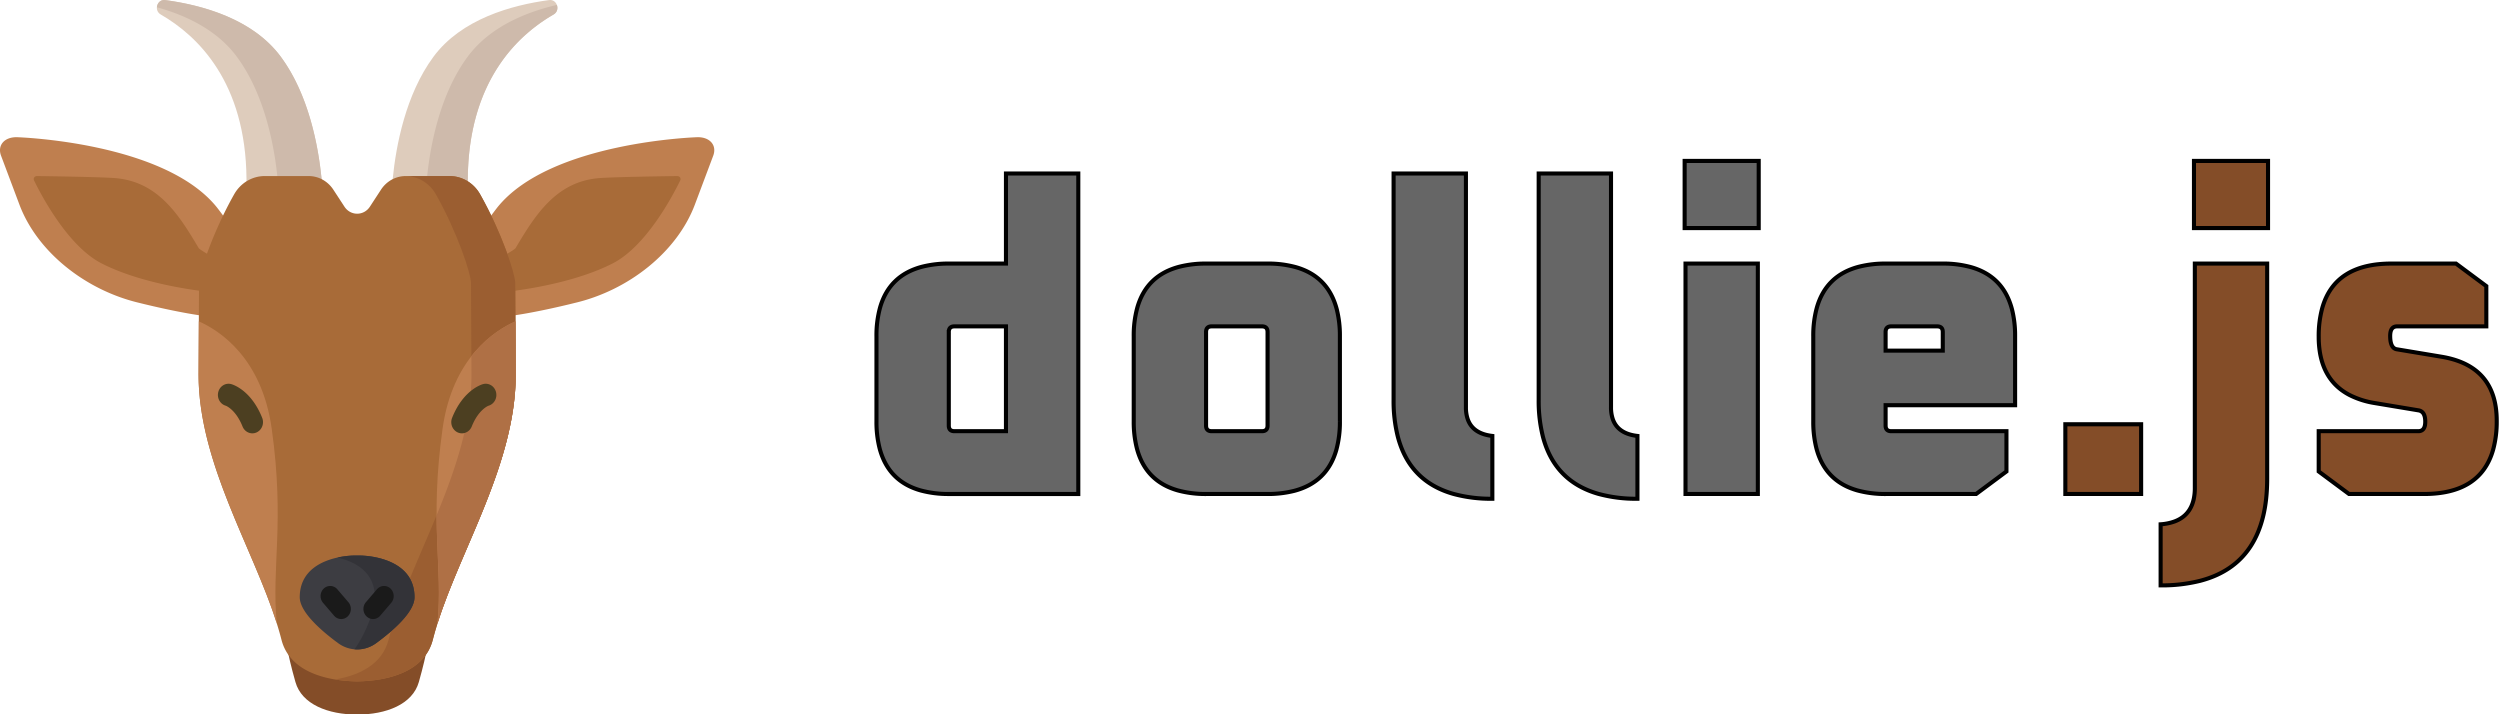 <?xml version="1.0" encoding="UTF-8" standalone="no"?>
<svg
   xmlns:dc="http://purl.org/dc/elements/1.1/"
   xmlns:cc="http://creativecommons.org/ns#"
   xmlns:rdf="http://www.w3.org/1999/02/22-rdf-syntax-ns#"
   xmlns:svg="http://www.w3.org/2000/svg"
   xmlns="http://www.w3.org/2000/svg"
   xmlns:sodipodi="http://sodipodi.sourceforge.net/DTD/sodipodi-0.dtd"
   xmlns:inkscape="http://www.inkscape.org/namespaces/inkscape"
   t="1612854902110"
   class="icon"
   viewBox="0 0 3584 1024"
   version="1.1"
   p-id="2247"
   width="700"
   height="200"
   id="svg241"
   sodipodi:docname="banner_horizontal.svg"
   inkscape:version="1.0.2 (e86c8708, 2021-01-15)">
  <sodipodi:namedview
     pagecolor="#ffffff"
     bordercolor="#666666"
     borderopacity="1"
     objecttolerance="10"
     gridtolerance="10"
     guidetolerance="10"
     inkscape:pageopacity="0"
     inkscape:pageshadow="2"
     inkscape:window-width="2048"
     inkscape:window-height="1038"
     id="namedview243"
     showgrid="false"
     inkscape:zoom="1.4271337"
     inkscape:cx="370.06899"
     inkscape:cy="145.92745"
     inkscape:window-x="0"
     inkscape:window-y="25"
     inkscape:window-maximized="1"
     inkscape:current-layer="svg241"
     inkscape:document-rotation="0" />
  <defs
     id="defs205">
    <style
       type="text/css"
       id="style203" />
    <style
       type="text/css"
       id="style961" />
  </defs>
  <g
     id="g1023"
     transform="matrix(1,0,0,1.05,-2.3030359e-6,-25.394)">
    <path
       d="m 353.389,284.603 109.77,-3.8 c -0.05,-0.482 -2.146,-12.434 -2.196,-12.92 C 456.297,223.484 442.611,153.338 402.649,101.774 362.629,50.134 290.335,31.142 236.82,24.292 c -11.522,-1.474 -16.628,14.076 -6.444,19.664 53.138,29.154 121.946,92.408 123.004,224.596 0.004,0.86 0.008,15.184 0.01,16.052 z"
       fill="#deccbc"
       p-id="2248"
       id="path965" />
    <path
       d="m 234.606,24.226 a 10.434,10.434 0 0 0 -1.652,0.238 c -0.114,0.026 -0.224,0.058 -0.334,0.086 -0.518,0.136 -1.02,0.3 -1.494,0.51 -0.064,0.028 -0.124,0.064 -0.186,0.092 -0.414,0.194 -0.802,0.42 -1.178,0.664 -0.13,0.084 -0.262,0.166 -0.388,0.256 a 10.094,10.094 0 0 0 -1.992,1.908 10.688,10.688 0 0 0 -0.954,1.39 11.278,11.278 0 0 0 -1.466,4.748 c 42.342,11.15 86.492,31.308 114.66,67.654 38.984,50.302 52.96,118.28 57.952,162.798 l 0.972,18.47 64.612,-2.236 c -0.05,-0.482 -2.146,-12.434 -2.196,-12.92 C 456.295,223.484 442.609,153.338 402.647,101.774 385.139,79.182 361.451,62.838 335.863,51.026 A 254.458,254.458 0 0 0 324.793,46.236 283.555,283.555 0 0 0 307.915,40.026 317.915,317.915 0 0 0 296.589,36.492 C 283.379,32.638 270.225,29.702 257.668,27.468 a 433.795,433.795 0 0 0 -20.848,-3.178 11.584,11.584 0 0 0 -1.882,-0.076 c -0.112,0.004 -0.222,0.004 -0.332,0.012 z"
       fill="#cebaab"
       p-id="2249"
       id="path967" />
    <path
       d="m 670.609,284.603 -109.77,-3.8 c 0.05,-0.482 2.146,-12.434 2.196,-12.92 4.666,-44.4 18.352,-114.546 58.314,-166.11 40.02,-51.64 112.314,-70.632 165.83,-77.482 11.522,-1.474 16.628,14.076 6.444,19.664 -53.138,29.154 -121.946,92.408 -123.004,224.596 -0.004,0.86 -0.008,15.184 -0.01,16.052 z"
       fill="#deccbc"
       p-id="2250"
       id="path969" />
    <path
       d="m 793.624,43.954 c 5.322,-2.92 6.44,-8.55 4.676,-13.06 -7.232,1.614 -14.56,3.45 -21.92,5.598 a 317.915,317.915 0 0 0 -11.326,3.534 282.529,282.529 0 0 0 -16.878,6.21 c -3.72,1.508 -7.416,3.102 -11.07,4.79 -25.588,11.812 -49.274,28.154 -66.784,50.748 -39.962,51.564 -53.648,121.71 -58.314,166.11 -0.016,0.16 -0.492,6.38 -1.122,14.654 l 59.724,2.068 c 0.002,-0.868 0.006,-15.192 0.012,-16.054 1.056,-132.188 69.864,-195.444 123.002,-224.598 z"
       fill="#cebaab"
       p-id="2251"
       id="path971" />
    <path
       d="m 300.569,456.497 c 48.172,5.618 80.992,-47.618 54.262,-88.086 A 1519.917,1519.917 0 0 0 327.513,328.453 C 318.113,316.087 311.007,307.381 311.007,307.381 235.254,217.448 24.04,211.504 24.04,211.504 6.116,211.292 -4.042,222.68 1.526,236.8 l 26.286,66.66 c 25.616,64.962 95.234,117.292 172.704,134.46 0,0 56.93,13.766 97.204,18.244 z"
       fill="#bf7f4f"
       p-id="2252"
       id="path973" />
    <path
       d="m 331.715,411.815 c 4.802,-10.268 0.602,-22.478 -9.494,-27.63 -16.116,-8.226 -35.908,-18.916 -37.406,-21.322 -28.17,-45.268 -58.418,-91.308 -120.918,-95.572 -21.612,-1.476 -87.754,-2.426 -110.56,-2.72 -3.874,-0.05 -6.054,3 -4.412,6.2 10.984,21.402 48.776,89.492 96.306,112.842 50.346,24.734 121.924,36.442 165.604,40.238 a 21.03,21.03 0 0 0 20.88,-12.036 z"
       fill="#a86b38"
       p-id="2253"
       id="path975" />
    <path
       d="m 723.429,456.497 c -48.172,5.618 -80.992,-47.618 -54.262,-88.086 a 1519.917,1519.917 0 0 1 27.318,-39.958 c 9.4,-12.366 16.506,-21.072 16.506,-21.072 75.754,-89.934 286.969,-95.876 286.969,-95.876 17.922,-0.212 28.082,11.176 22.514,25.296 l -26.286,66.66 c -25.616,64.962 -95.234,117.292 -172.704,134.46 0,0 -56.93,13.766 -97.204,18.244 z"
       fill="#bf7f4f"
       p-id="2254"
       id="path977" />
    <path
       d="m 692.283,411.815 c -4.802,-10.268 -0.602,-22.478 9.494,-27.63 16.116,-8.226 35.908,-18.916 37.406,-21.322 28.17,-45.268 58.418,-91.308 120.918,-95.572 21.612,-1.476 87.754,-2.426 110.56,-2.72 3.874,-0.05 6.054,3 4.412,6.2 -10.984,21.402 -48.776,89.492 -96.306,112.842 -50.346,24.734 -121.924,36.442 -165.604,40.238 A 21.03,21.03 0 0 1 692.283,411.815 Z"
       fill="#a86b38"
       p-id="2255"
       id="path979" />
    <path
       d="m 511.999,877.998 c -61.522,0 -136.52,-84.774 -88.462,77.372 9.03,30.47 46.88,44.436 88.462,44.436 41.582,0 79.432,-13.964 88.462,-44.436 48.058,-162.146 -26.94,-77.372 -88.462,-77.372 z"
       fill="#844d28"
       p-id="2256"
       id="path981" />
    <path
       d="m 644.489,264.569 h -62.962 a 42.886,42.886 0 0 0 -35.384,18.654 l -15.84,23.126 c -8.786,12.826 -27.71,12.832 -36.504,0.01 l -15.88,-23.156 a 42.892,42.892 0 0 0 -35.372,-18.634 h -63.04 c -17.994,0 -34.68,9.464 -43.848,24.948 -31.074,52.48 -50.338,108.652 -50.338,121.158 0,0 -0.674,122.492 -0.674,124.824 0,129.51 89.81,253.566 118.836,362.055 11.72,43.806 64.004,56.3 108.512,56.99 44.508,-0.69 96.792,-13.182 108.512,-56.99 29.026,-108.49 118.836,-232.544 118.836,-362.055 0,-2.332 -0.674,-124.824 -0.674,-124.824 0,-12.506 -19.264,-68.678 -50.338,-121.158 -9.162,-15.484 -25.848,-24.948 -43.842,-24.948 z"
       fill="#a86b38"
       p-id="2257"
       id="path983" />
    <path
       d="m 738.673,410.673 c 0,-12.506 -19.264,-68.678 -50.338,-121.158 -9.168,-15.482 -25.854,-24.948 -43.848,-24.948 h -62.962 c -0.084,0 -0.168,0.008 -0.252,0.008 17.902,0.082 34.484,9.524 43.612,24.94 31.074,52.48 50.338,108.652 50.338,121.158 0,0 0.674,122.492 0.674,124.824 0,129.51 -89.81,253.566 -118.836,362.055 -8.992,33.612 -41.868,48.778 -76.786,54.332 10.592,1.684 21.368,2.496 31.726,2.658 44.508,-0.69 96.792,-13.182 108.512,-56.99 29.026,-108.49 118.836,-232.544 118.836,-362.055 -0.002,-2.332 -0.676,-124.824 -0.676,-124.824 z"
       fill="#9b5e31"
       p-id="2258"
       id="path985" />
    <path
       d="m 539.373,902.234 a 47.726,47.726 0 0 1 -54.748,0 c -23.938,-16.754 -54.906,-42.352 -54.906,-62.662 0,-56.87 77.208,-56.87 77.208,-56.87 h 10.144 c 0,0 77.208,0 77.208,56.87 0,20.31 -30.968,45.908 -54.906,62.662 z"
       fill="#3d3d42"
       p-id="2259"
       id="path987" />
    <path
       d="m 517.071,782.704 h -10.144 c 0,0 -10.306,0.004 -23.386,2.776 22.724,4.816 53.822,17.998 53.822,54.094 0,15.892 -12.404,49.31 -29.27,71.122 a 47.688,47.688 0 0 0 31.278,-8.46 c 23.938,-16.754 54.906,-42.352 54.906,-62.662 0.002,-56.87 -77.206,-56.87 -77.206,-56.87 z"
       fill="#333338"
       p-id="2260"
       id="path989" />
    <path
       d="M 389.545,609.555 C 375.251,512.321 314.467,475.345 285.037,462.949 c -0.184,33.616 -0.388,71.266 -0.388,72.548 0,120.866 78.214,236.978 112.248,340.121 v -0.01 c -8.174,-76.646 11.69,-136.512 -7.352,-266.053 z m 244.908,0 c 14.294,-97.234 75.078,-134.21 104.508,-146.606 0.184,33.616 0.388,71.266 0.388,72.548 0,120.866 -78.214,236.978 -112.248,340.121 v -0.01 c 8.174,-76.646 -11.69,-136.512 7.352,-266.053 z"
       fill="#bf7f4f"
       p-id="2261"
       id="path991" />
    <path
       d="m 739.343,534.413 v -0.018 l -0.016,-3.19 -0.012,-2.368 -0.004,-0.64 -0.002,-0.406 -0.028,-5.316 -0.038,-7.036 -0.036,-6.718 -0.038,-6.89 -0.056,-10.38 -0.014,-2.48 -0.018,-3.278 -0.014,-2.442 -0.052,-9.586 -0.058,-10.718 c -15.978,6.73 -41.188,20.734 -63.192,47.664 0.076,14.162 0.128,24.232 0.128,24.886 0,65.956 -23.296,130.496 -49.99,192.286 0.282,57.25 6.384,99.168 1.194,147.824 v 0.01 c 13.272,-40.22 33.254,-82.414 52.706,-126.092 0.418,-0.938 0.836,-1.874 1.252,-2.814 a 2435.889,2435.889 0 0 0 5.066,-11.492 c 0.512,-1.17 1.022,-2.344 1.532,-3.516 a 1559.817,1559.817 0 0 0 4.518,-10.488 c 1.18,-2.77 2.356,-5.542 3.52,-8.322 l 0.872,-2.098 a 1068.066,1068.066 0 0 0 3.4,-8.262 l 0.794,-1.962 c 1.16,-2.87 2.304,-5.746 3.436,-8.626 l 0.676,-1.714 c 1.18,-3.026 2.34,-6.058 3.484,-9.094 l 0.726,-1.926 a 721.985,721.985 0 0 0 3.312,-9.05 l 0.706,-1.972 a 662.373,662.373 0 0 0 3.81,-11.034 c 1.032,-3.08 2.042,-6.166 3.02,-9.256 l 0.54,-1.722 c 0.994,-3.17 1.962,-6.346 2.894,-9.526 0.134,-0.456 0.262,-0.914 0.394,-1.372 0.96,-3.312 1.892,-6.626 2.78,-9.95 l 0.19,-0.728 c 0.89,-3.352 1.74,-6.708 2.55,-10.07 l 0.16,-0.652 c 0.804,-3.366 1.56,-6.738 2.278,-10.116 0.088,-0.416 0.182,-0.83 0.268,-1.246 0.684,-3.268 1.322,-6.542 1.92,-9.82 0.094,-0.514 0.19,-1.026 0.282,-1.54 a 357.033,357.033 0 0 0 3.104,-21.076 c 0.062,-0.53 0.118,-1.06 0.178,-1.59 0.364,-3.286 0.682,-6.574 0.942,-9.868 0.036,-0.454 0.066,-0.908 0.098,-1.362 0.252,-3.388 0.458,-6.778 0.596,-10.174 0.012,-0.292 0.018,-0.586 0.028,-0.88 0.134,-3.566 0.214,-7.136 0.214,-10.71 l -0.002,-0.41 c 0.004,-0.178 0.004,-0.39 0.002,-0.674 z"
       fill="#af7045"
       p-id="2262"
       id="path993" />
    <path
       d="m 478.937,864.832 a 13.746,13.746 0 0 0 10.258,4.57 13.79,13.79 0 0 0 10.25,-23.01 l -15.886,-17.668 a 13.79,13.79 0 0 0 -20.508,18.44 z m 46.65,1.036 a 13.736,13.736 0 0 0 9.216,3.536 13.752,13.752 0 0 0 10.258,-4.57 l 15.884,-17.668 a 13.79,13.79 0 0 0 -20.508,-18.44 l -15.884,17.668 a 13.79,13.79 0 0 0 1.034,19.474 z"
       fill="#1a1a1a"
       p-id="2263"
       id="path995" />
    <path
       d="m 361.779,615.837 a 15.272,15.272 0 0 1 -14.088,-9.368 c -9.732,-23.204 -23.842,-28.276 -23.978,-28.312 a 15.27,15.27 0 1 1 7.912,-29.498 c 2.876,0.772 28.552,8.62 44.228,46 a 15.268,15.268 0 0 1 -14.074,21.178 z m 300.439,0 a 15.272,15.272 0 0 0 14.088,-9.368 c 9.732,-23.204 23.842,-28.276 23.978,-28.312 a 15.27,15.27 0 1 0 -7.912,-29.498 c -2.876,0.772 -28.552,8.62 -44.228,46 a 15.268,15.268 0 0 0 14.074,21.178 z"
       fill="#4c3f21"
       p-id="2264"
       id="path997" />
  </g>
  <g
     id="svgGroup"
     stroke-linecap="round"
     fill-rule="evenodd"
     font-size="12px"
     stroke="#000"
     stroke-width="0.25mm"
     fill="none"
     style="fill:#3d3d42;fill-opacity:1;stroke:#000000;stroke-width:0.943;stroke-miterlimit:4;stroke-dasharray:none"
     transform="matrix(6.209,0,0,6.209,1256.49,230.711)">
    <path
       d="M 0.002,60.1 V 40.5 a 24.185,24.185 0 0 1 0.833,-6.648 q 2.136,-7.455 9.746,-9.436 A 24.751,24.751 0 0 1 16.802,23.7 h 13.1 V 2.9 h 16.7 v 74 h -29.8 A 24.185,24.185 0 0 1 10.154,76.067 Q 2.699,73.932 0.719,66.322 A 24.751,24.751 0 0 1 0.002,60.1 Z m 16.7,-20.6 v 21.6 q 0,1.032 0.819,1.245 a 1.915,1.915 0 0 0 0.481,0.055 h 11.9 V 38.2 h -11.9 q -1.031,0 -1.244,0.819 A 1.915,1.915 0 0 0 16.702,39.5 Z"
       id="0"
       vector-effect="non-scaling-stroke"
       style="fill:#666666;fill-opacity:1;stroke-width:0.943;stroke-miterlimit:4;stroke-dasharray:none" />
    <path
       d="M 59.402,60.1 V 40.5 a 24.185,24.185 0 0 1 0.833,-6.648 q 2.136,-7.455 9.746,-9.436 A 24.751,24.751 0 0 1 76.202,23.7 h 14 a 24.185,24.185 0 0 1 6.649,0.833 q 7.455,2.135 9.435,9.745 a 24.751,24.751 0 0 1 0.716,6.222 v 19.6 a 24.185,24.185 0 0 1 -0.832,6.648 q -2.136,7.455 -9.746,9.436 A 24.751,24.751 0 0 1 90.202,76.9 h -14 A 24.185,24.185 0 0 1 69.554,76.067 Q 62.099,73.932 60.119,66.322 A 24.751,24.751 0 0 1 59.402,60.1 Z m 16.7,-20.6 v 21.6 q 0,1.032 0.819,1.245 a 1.915,1.915 0 0 0 0.481,0.055 h 11.6 q 1.032,0 1.245,-0.819 A 1.915,1.915 0 0 0 90.302,61.1 V 39.5 q 0,-1.032 -0.818,-1.245 A 1.915,1.915 0 0 0 89.002,38.2 h -11.6 q -1.031,0 -1.244,0.819 A 1.915,1.915 0 0 0 76.102,39.5 Z"
       id="1"
       vector-effect="non-scaling-stroke"
       style="fill:#666666;fill-opacity:1;stroke-width:0.943;stroke-miterlimit:4;stroke-dasharray:none" />
    <path
       d="M 119.402,55.2 V 2.9 h 16.7 v 54 a 8.329,8.329 0 0 0 0.382,2.625 q 1.143,3.45 5.718,3.975 V 78 A 32.823,32.823 0 0 1 133.18,76.87 Q 123.062,73.972 120.375,63.644 A 33.591,33.591 0 0 1 119.402,55.2 Z"
       id="2"
       vector-effect="non-scaling-stroke"
       style="fill:#666666;fill-opacity:1;stroke-width:0.943;stroke-miterlimit:4;stroke-dasharray:none" />
    <path
       d="M 152.902,55.2 V 2.9 h 16.7 v 54 a 8.329,8.329 0 0 0 0.382,2.625 q 1.143,3.45 5.718,3.975 V 78 A 32.823,32.823 0 0 1 166.68,76.87 Q 156.562,73.972 153.875,63.644 A 33.591,33.591 0 0 1 152.902,55.2 Z"
       id="3"
       vector-effect="non-scaling-stroke"
       style="fill:#666666;fill-opacity:1;stroke-width:0.943;stroke-miterlimit:4;stroke-dasharray:none" />
    <path
       d="m 203.502,76.9 h -16.7 V 23.7 h 16.7 z m 0.2,-61.4 h -17.1 V 0 h 17.1 z"
       id="4"
       vector-effect="non-scaling-stroke"
       style="fill:#666666;fill-opacity:1;stroke-width:0.943;stroke-miterlimit:4;stroke-dasharray:none" />
    <path
       d="M 216.302,60.1 V 40.5 a 24.185,24.185 0 0 1 0.833,-6.648 q 2.136,-7.455 9.746,-9.436 a 24.751,24.751 0 0 1 6.221,-0.716 h 13 a 24.185,24.185 0 0 1 6.649,0.833 q 7.455,2.135 9.435,9.745 a 24.751,24.751 0 0 1 0.716,6.222 v 15.9 h -29.9 v 4.7 q 0,1.032 0.819,1.245 a 1.915,1.915 0 0 0 0.481,0.055 h 26.6 v 9.3 l -7,5.2 h -20.8 a 24.185,24.185 0 0 1 -6.648,-0.833 q -7.455,-2.135 -9.435,-9.745 A 24.751,24.751 0 0 1 216.302,60.1 Z m 16.7,-20.6 v 4.3 h 13.2 v -4.3 q 0,-1.032 -0.818,-1.245 A 1.915,1.915 0 0 0 244.902,38.2 h -10.6 q -1.031,0 -1.244,0.819 a 1.915,1.915 0 0 0 -0.056,0.481 z"
       id="5"
       vector-effect="non-scaling-stroke"
       style="fill:#666666;fill-opacity:1;stroke-width:0.943;stroke-miterlimit:4;stroke-dasharray:none" />
    <path
       d="m 292.002,76.9 h -17.5 V 60.8 h 17.5 z"
       id="6"
       vector-effect="non-scaling-stroke"
       style="fill:#844d28;fill-opacity:1;stroke-width:0.943;stroke-miterlimit:4;stroke-dasharray:none" />
    <path
       d="M 296.502,98 V 83.9 a 11.754,11.754 0 0 0 3.27,-0.677 q 3.617,-1.368 4.409,-5.312 A 12.266,12.266 0 0 0 304.402,75.5 V 23.7 h 16.7 v 49.7 q 0,19.521 -15.489,23.551 A 36.243,36.243 0 0 1 296.502,98 Z m 24.8,-82.5 h -17.1 V 0 h 17.1 z"
       id="7"
       vector-effect="non-scaling-stroke"
       style="fill:#844d28;fill-opacity:1;stroke-width:0.943;stroke-miterlimit:4;stroke-dasharray:none" />
    <path
       d="m 340.002,76.9 -7,-5.2 v -9.3 h 23 q 1.366,0 1.566,-1.603 a 4.838,4.838 0 0 0 0.034,-0.597 5.3,5.3 0 0 0 -0.069,-0.896 q -0.079,-0.457 -0.247,-0.795 A 1.615,1.615 0 0 0 356.102,57.6 l -10.2,-1.7 a 19.545,19.545 0 0 1 -5.775,-1.849 q -5.733,-2.99 -6.853,-9.878 a 22.281,22.281 0 0 1 -0.272,-3.573 24.465,24.465 0 0 1 0.833,-6.688 Q 336.743,23.7 349.802,23.7 h 14.9 l 7,5.2 v 9.3 h -20.6 q -1.365,0 -1.565,1.603 a 4.838,4.838 0 0 0 -0.035,0.597 q 0,1.931 0.71,2.665 a 1.45,1.45 0 0 0 0.89,0.435 l 10.2,1.7 q 11.15,1.829 12.588,11.702 A 21.514,21.514 0 0 1 374.102,60 24.465,24.465 0 0 1 373.27,66.688 Q 370.362,76.9 357.302,76.9 Z"
       id="8"
       vector-effect="non-scaling-stroke"
       style="fill:#844d28;fill-opacity:1;stroke-width:0.943;stroke-miterlimit:4;stroke-dasharray:none" />
  </g>
</svg>
